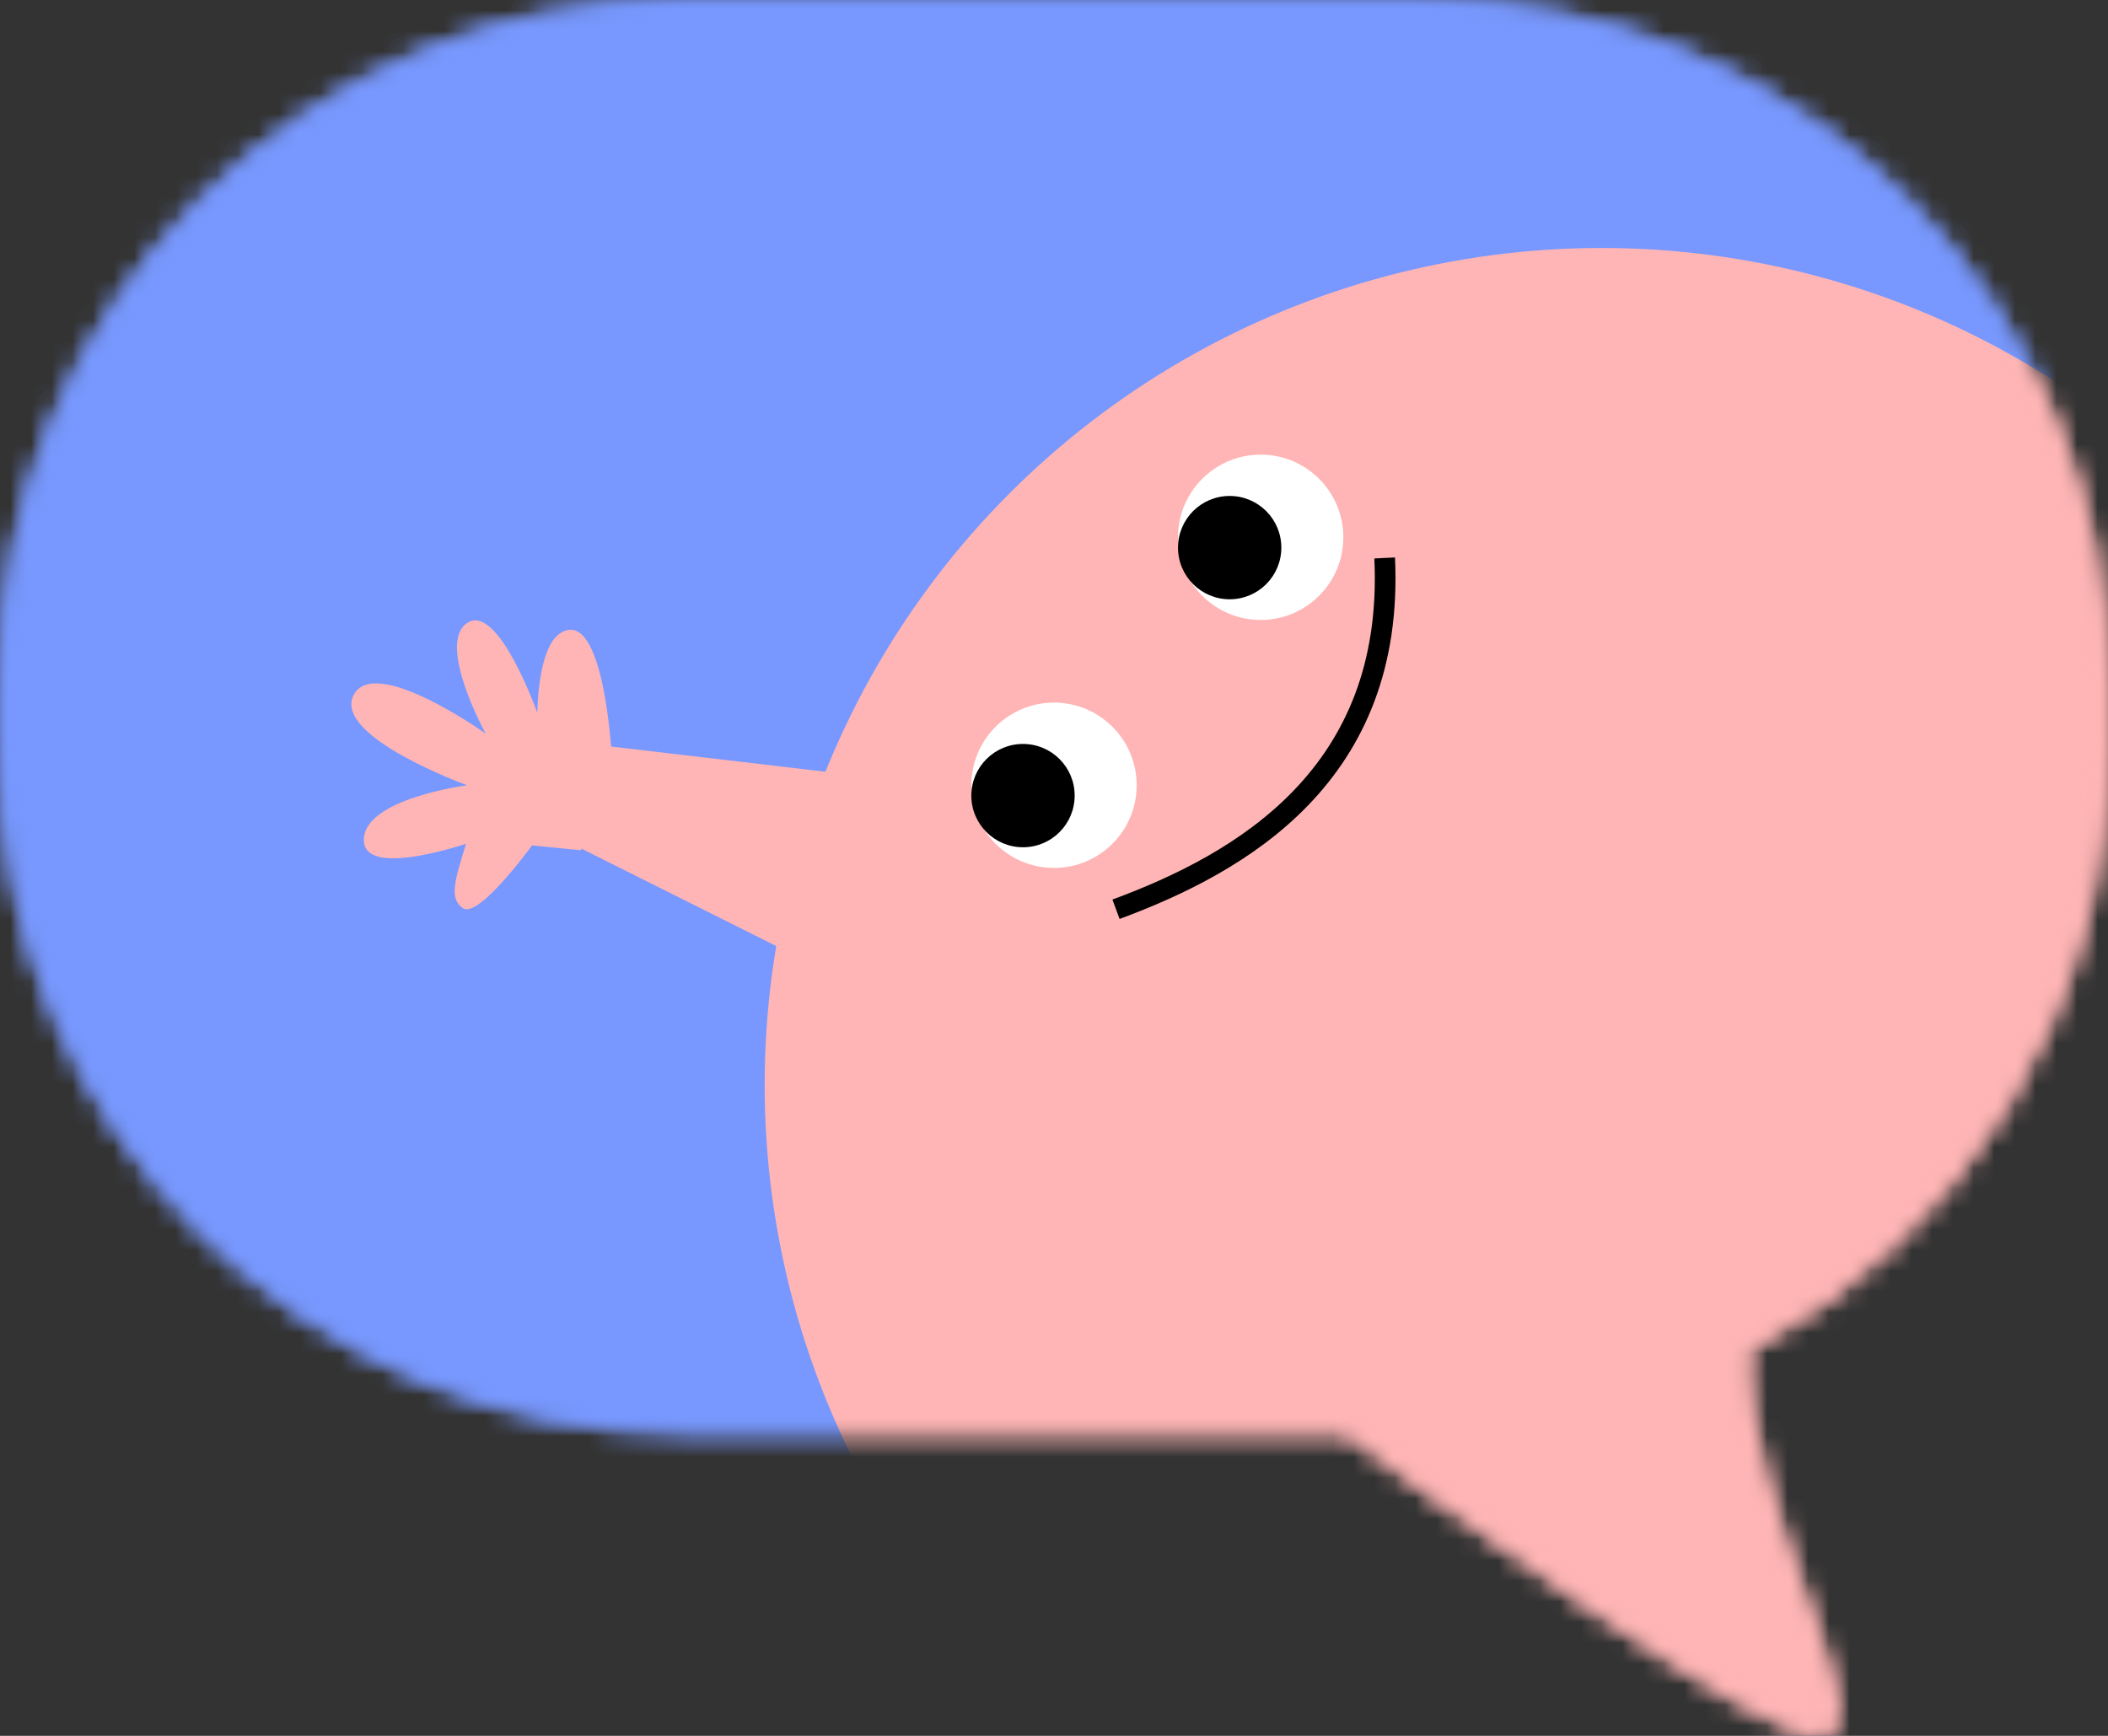 <svg width="102" height="84" viewBox="0 0 102 84" fill="none" xmlns="http://www.w3.org/2000/svg">
<rect x="0" y="0" width="102" height="84" fill="#333333" stroke="none"/>
<mask id="mask0_6709_4574" style="mask-type:alpha" maskUnits="userSpaceOnUse" x="0" y="0" width="102" height="84">
<path d="M68.885 0H33.1C14.816 0 0 14.843 0 33.142V36.185C0 54.484 14.816 69.313 33.1 69.313H65.152C69.048 72.237 85.339 84.319 88.158 83.994C91.183 83.654 84.38 73.153 84.513 65.384C94.917 59.801 102 48.813 102 36.17V33.128C102 14.829 87.184 0 68.9 0H68.885Z" fill="white"/>
</mask>
<g mask="url(#mask0_6709_4574)">
<ellipse cx="53.5" cy="35" rx="76.5" ry="49" fill="#7898FF"/>
<path d="M22.395 43.945C21.595 43.381 22.155 42.254 22.796 40L26 40.564C26 40.564 23.196 44.508 22.395 43.945Z" fill="#FFB5B5"/>
<circle cx="63.5" cy="64.5" r="40.5" fill="#7898FF"/>
<circle cx="77.5" cy="52.5" r="40.5" fill="#FFB5B5"/>
</g>
<mask id="mask1_6709_4574" style="mask-type:alpha" maskUnits="userSpaceOnUse" x="0" y="0" width="102" height="84">
<path d="M68.885 0H33.1C14.816 0 0 14.843 0 33.142V36.185C0 54.484 14.816 69.313 33.1 69.313H65.152C69.048 72.237 85.339 84.319 88.158 83.994C91.183 83.654 84.38 73.153 84.513 65.384C94.917 59.801 102 48.813 102 36.17V33.128C102 14.829 87.184 0 68.9 0H68.885Z" fill="white"/>
</mask>
<g mask="url(#mask1_6709_4574)">
<ellipse cx="53.5" cy="35" rx="76.5" ry="49" fill="#7898FF"/>
<path d="M22.395 43.945C21.595 43.381 22.155 42.254 22.796 40L26 40.564C26 40.564 23.196 44.508 22.395 43.945Z" fill="#FFB5B5"/>
<circle cx="63.5" cy="64.5" r="40.5" fill="#7898FF"/>
<circle cx="77.5" cy="52.5" r="40.5" fill="#FFB5B5"/>
</g>
<circle cx="51" cy="38" r="4" fill="white"/>
<path d="M52 38.5C52 39.881 50.881 41 49.5 41C48.119 41 47 39.881 47 38.5C47 37.119 48.119 36 49.5 36C50.881 36 52 37.119 52 38.5Z" fill="black"/>
<circle cx="61" cy="26" r="4" fill="white"/>
<path d="M62 26.5C62 27.881 60.881 29 59.5 29C58.119 29 57 27.881 57 26.5C57 25.119 58.119 24 59.5 24C60.881 24 62 25.119 62 26.5Z" fill="black"/>
<path d="M54 44C60.071 41.754 67.5 37.5 67 27" stroke="black"/>
<path d="M28.5 36L45.5 38L43 48.5L27 40.5L28.5 36Z" fill="#FFB5B5"/>
<path d="M23.105 40.646L28.105 41.146L29.605 36.646C29.605 36.646 29.235 29.266 27.105 30.646C26.005 31.358 26 34.5 26 34.5C26 34.5 24.105 29.146 22.605 30.146C21.105 31.146 23.5 35.501 23.5 35.501C23.5 35.501 18.105 31.646 17.105 33.646C16.105 35.645 22.605 38.001 22.605 38.001C22.605 38.001 17.605 38.646 17.605 40.646C17.605 42.645 23.105 40.646 23.105 40.646Z" fill="#FFB5B5"/>
</svg>
